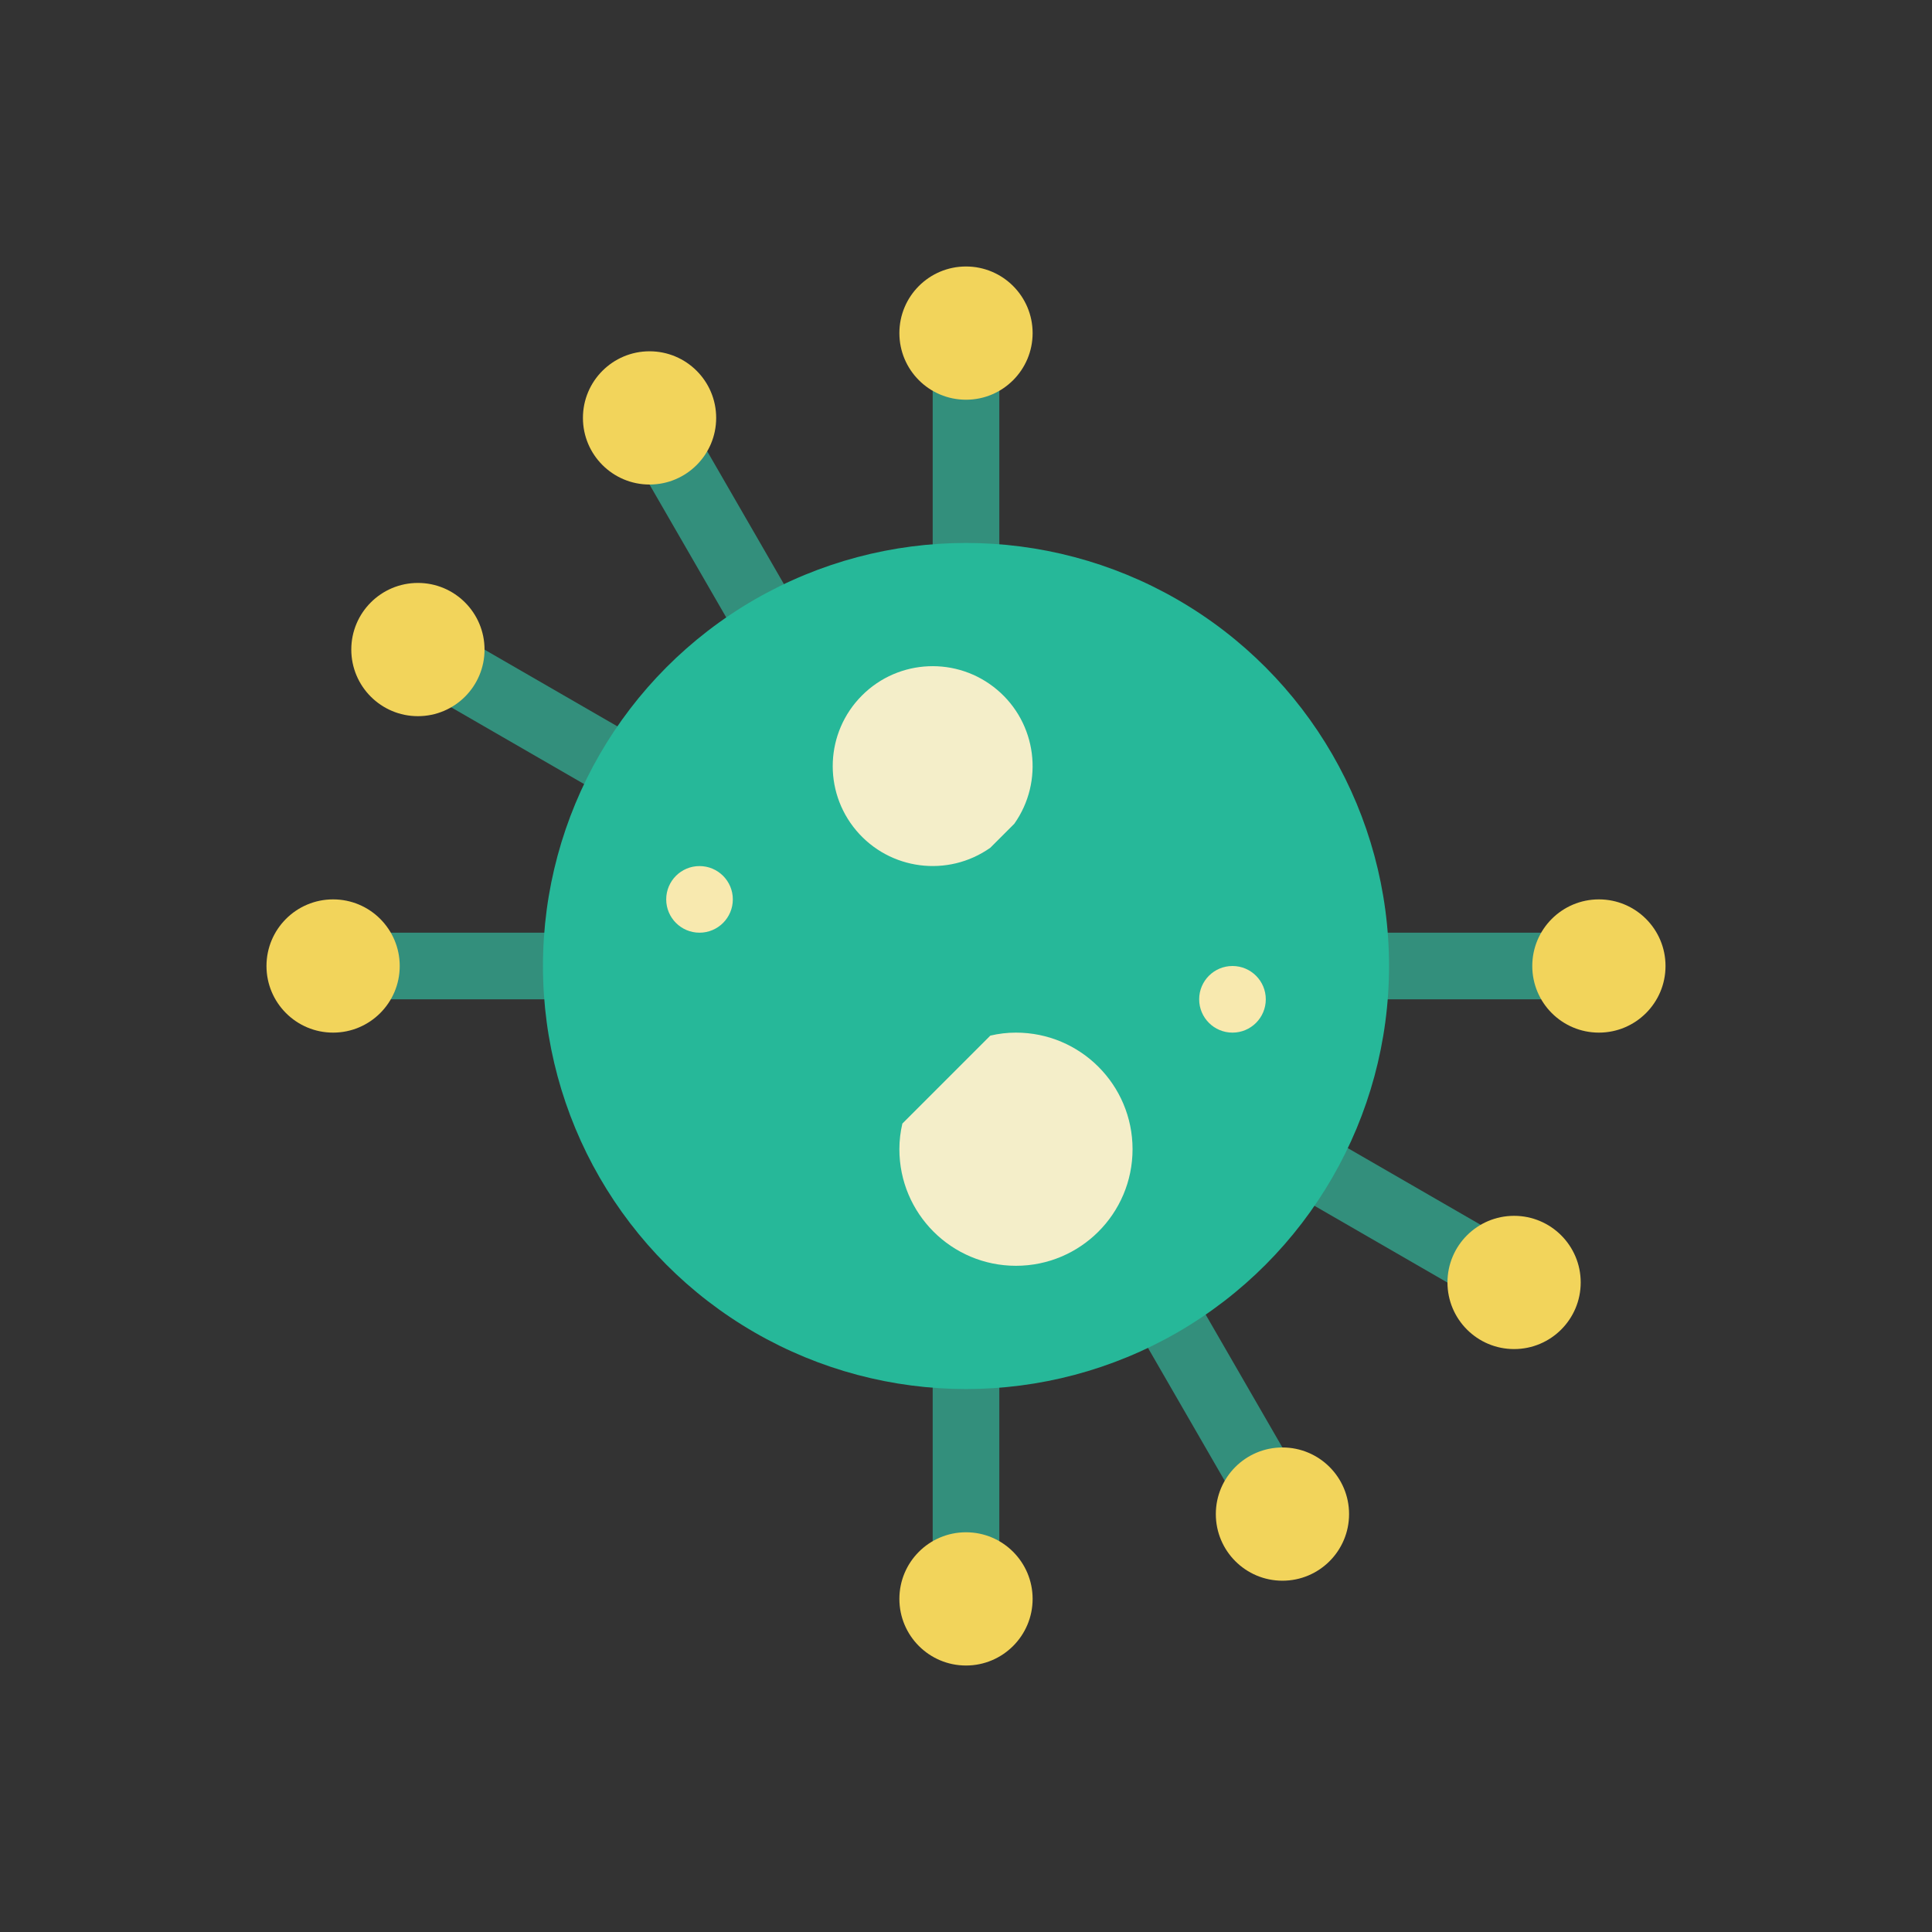 <svg height="512" viewBox="0 0 58 58" width="512" xmlns="http://www.w3.org/2000/svg">
    <rect x="0" y="0" width="58" height="58" fill="#333333" stroke="none"/>
    <g id="Page-1" fill="none" fill-rule="evenodd">
        <g id="031---No-Virus" fill-rule="nonzero">
            <!--<path id="Shape"
                  d="m29 0c-16.0162577 0-29 12.9837423-29 29s12.9837423 29 29 29 29-12.9837423 29-29-12.9837423-29-29-29zm-19.72 44.34c-7.75044084-9.9444233-6.87587404-24.105513 2.0393065-33.0206935 8.9151805-8.91518054 23.0762702-9.78974734 33.0206935-2.0393065.2225356.17580177.3587954.43875488.3741027.7219404.0153074.2831855-.091814.5592944-.2941027.7580596l-33.66 33.66c-.1987652.2022887-.4748741.3094101-.7580596.2941027-.28318552-.0153073-.54613863-.1515671-.7219404-.3741027zm21.81 9.57c-6.2569803.5336157-12.4840784-1.3205804-17.43-5.19-.2225356-.1758018-.3587954-.4387549-.3741027-.7219404-.0153074-.2831855.091814-.5592944.2941027-.7580596l33.66-33.66c.1987652-.2022887.4748741-.3094101.7580596-.2941027.2831855.0153073.5461386.1515671.7219404.3741027 5.6377244 7.2345336 6.8576144 16.9767229 3.1777603 25.377978s-11.6676118 14.1103802-20.8077603 14.872022z"
                  fill="#e54c3c"/>-->
            <g fill="#338f7c">
                <path id="Rectangle-path" d="m28 11h2v6h-2z"/>
                <path id="Rectangle-path" d="m20.5 13.171h2v5.679h-2z"
                      transform="matrix(.866 -.5 .5 .866 -5.125 12.896)"/>
                <path id="Rectangle-path" d="m15.009 18.527h2v5.948h-2z"
                      transform="matrix(.5 -.866 .866 .5 -10.616 24.615)"/>
                <path id="Rectangle-path" d="m11 28h6v2h-6z"/>
                <path id="Rectangle-path" d="m28 41h2v6h-2z"/>
                <path id="Rectangle-path" d="m35.5 39.151h2v5.679h-2z"
                      transform="matrix(.866 -.5 .5 .866 -16.106 23.876)"/>
                <path id="Rectangle-path" d="m40.99 33.527h2v5.948h-2z"
                      transform="matrix(.5 -.866 .866 .5 -10.615 54.617)"/>
                <path id="Rectangle-path" d="m41 28h6v2h-6z"/>
            </g>
            <circle id="Oval" cx="29" cy="10" fill="#f2d45b" r="2"/>
            <circle id="Oval" cx="19.5" cy="12.546" fill="#f2d45b" r="2"/>
            <circle id="Oval" cx="12.546" cy="19.5" fill="#f2d45b" r="2"/>
            <circle id="Oval" cx="10" cy="29" fill="#f2d45b" r="2"/>
            <circle id="Oval" cx="29" cy="48" fill="#f2d45b" r="2"/>
            <circle id="Oval" cx="38.5" cy="45.454" fill="#f2d45b" r="2"/>
            <circle id="Oval" cx="45.454" cy="38.5" fill="#f2d45b" r="2"/>
            <circle id="Oval" cx="48" cy="29" fill="#f2d45b" r="2"/>


            <circle id="Oval" cx="29" cy="29" r="12.7" fill="#26b899"/>


            <!--<path id="Shape"
                  d="m18.51 36.67c-3.785174-5.1716777-3.234344-12.3308135 1.2974213-16.8625787 4.5317652-4.5317653 11.690901-5.0825953 16.8625787-1.2974213z"
                  fill="#26b899"/>
            <path id="Shape"
                  d="m39.49 21.33c3.785174 5.1716777 3.234344 12.3308135-1.2974213 16.8625787-4.5317652 4.5317653-11.690901 5.0825953-16.8625787 1.2974213z"
                  fill="#26b899"/>-->
            <path id="Shape"
                  d="m30.45 24.73c.899-1.273.674-3.021-.518-4.025s-2.953-.929-4.054.173c-1.102 1.102-1.177 2.863-.173 4.054s2.752 1.416 4.025.518"
                  fill="#f4eec9"/>
            <path id="Shape"
                  d="m29.73 31.09c.252-.06.511-.09.77-.09 1.933 0 3.5 1.567 3.5 3.5s-1.567 3.5-3.5 3.5-3.5-1.567-3.5-3.5c-0-.259.03-.518.09-.77"
                  fill="#f4eec9"/>
            <circle id="Oval" cx="37" cy="30" fill="#f8e9af" r="1"/>
            <circle id="Oval" cx="21" cy="27" fill="#f8e9af" r="1"/>
        </g>
    </g>
</svg>
